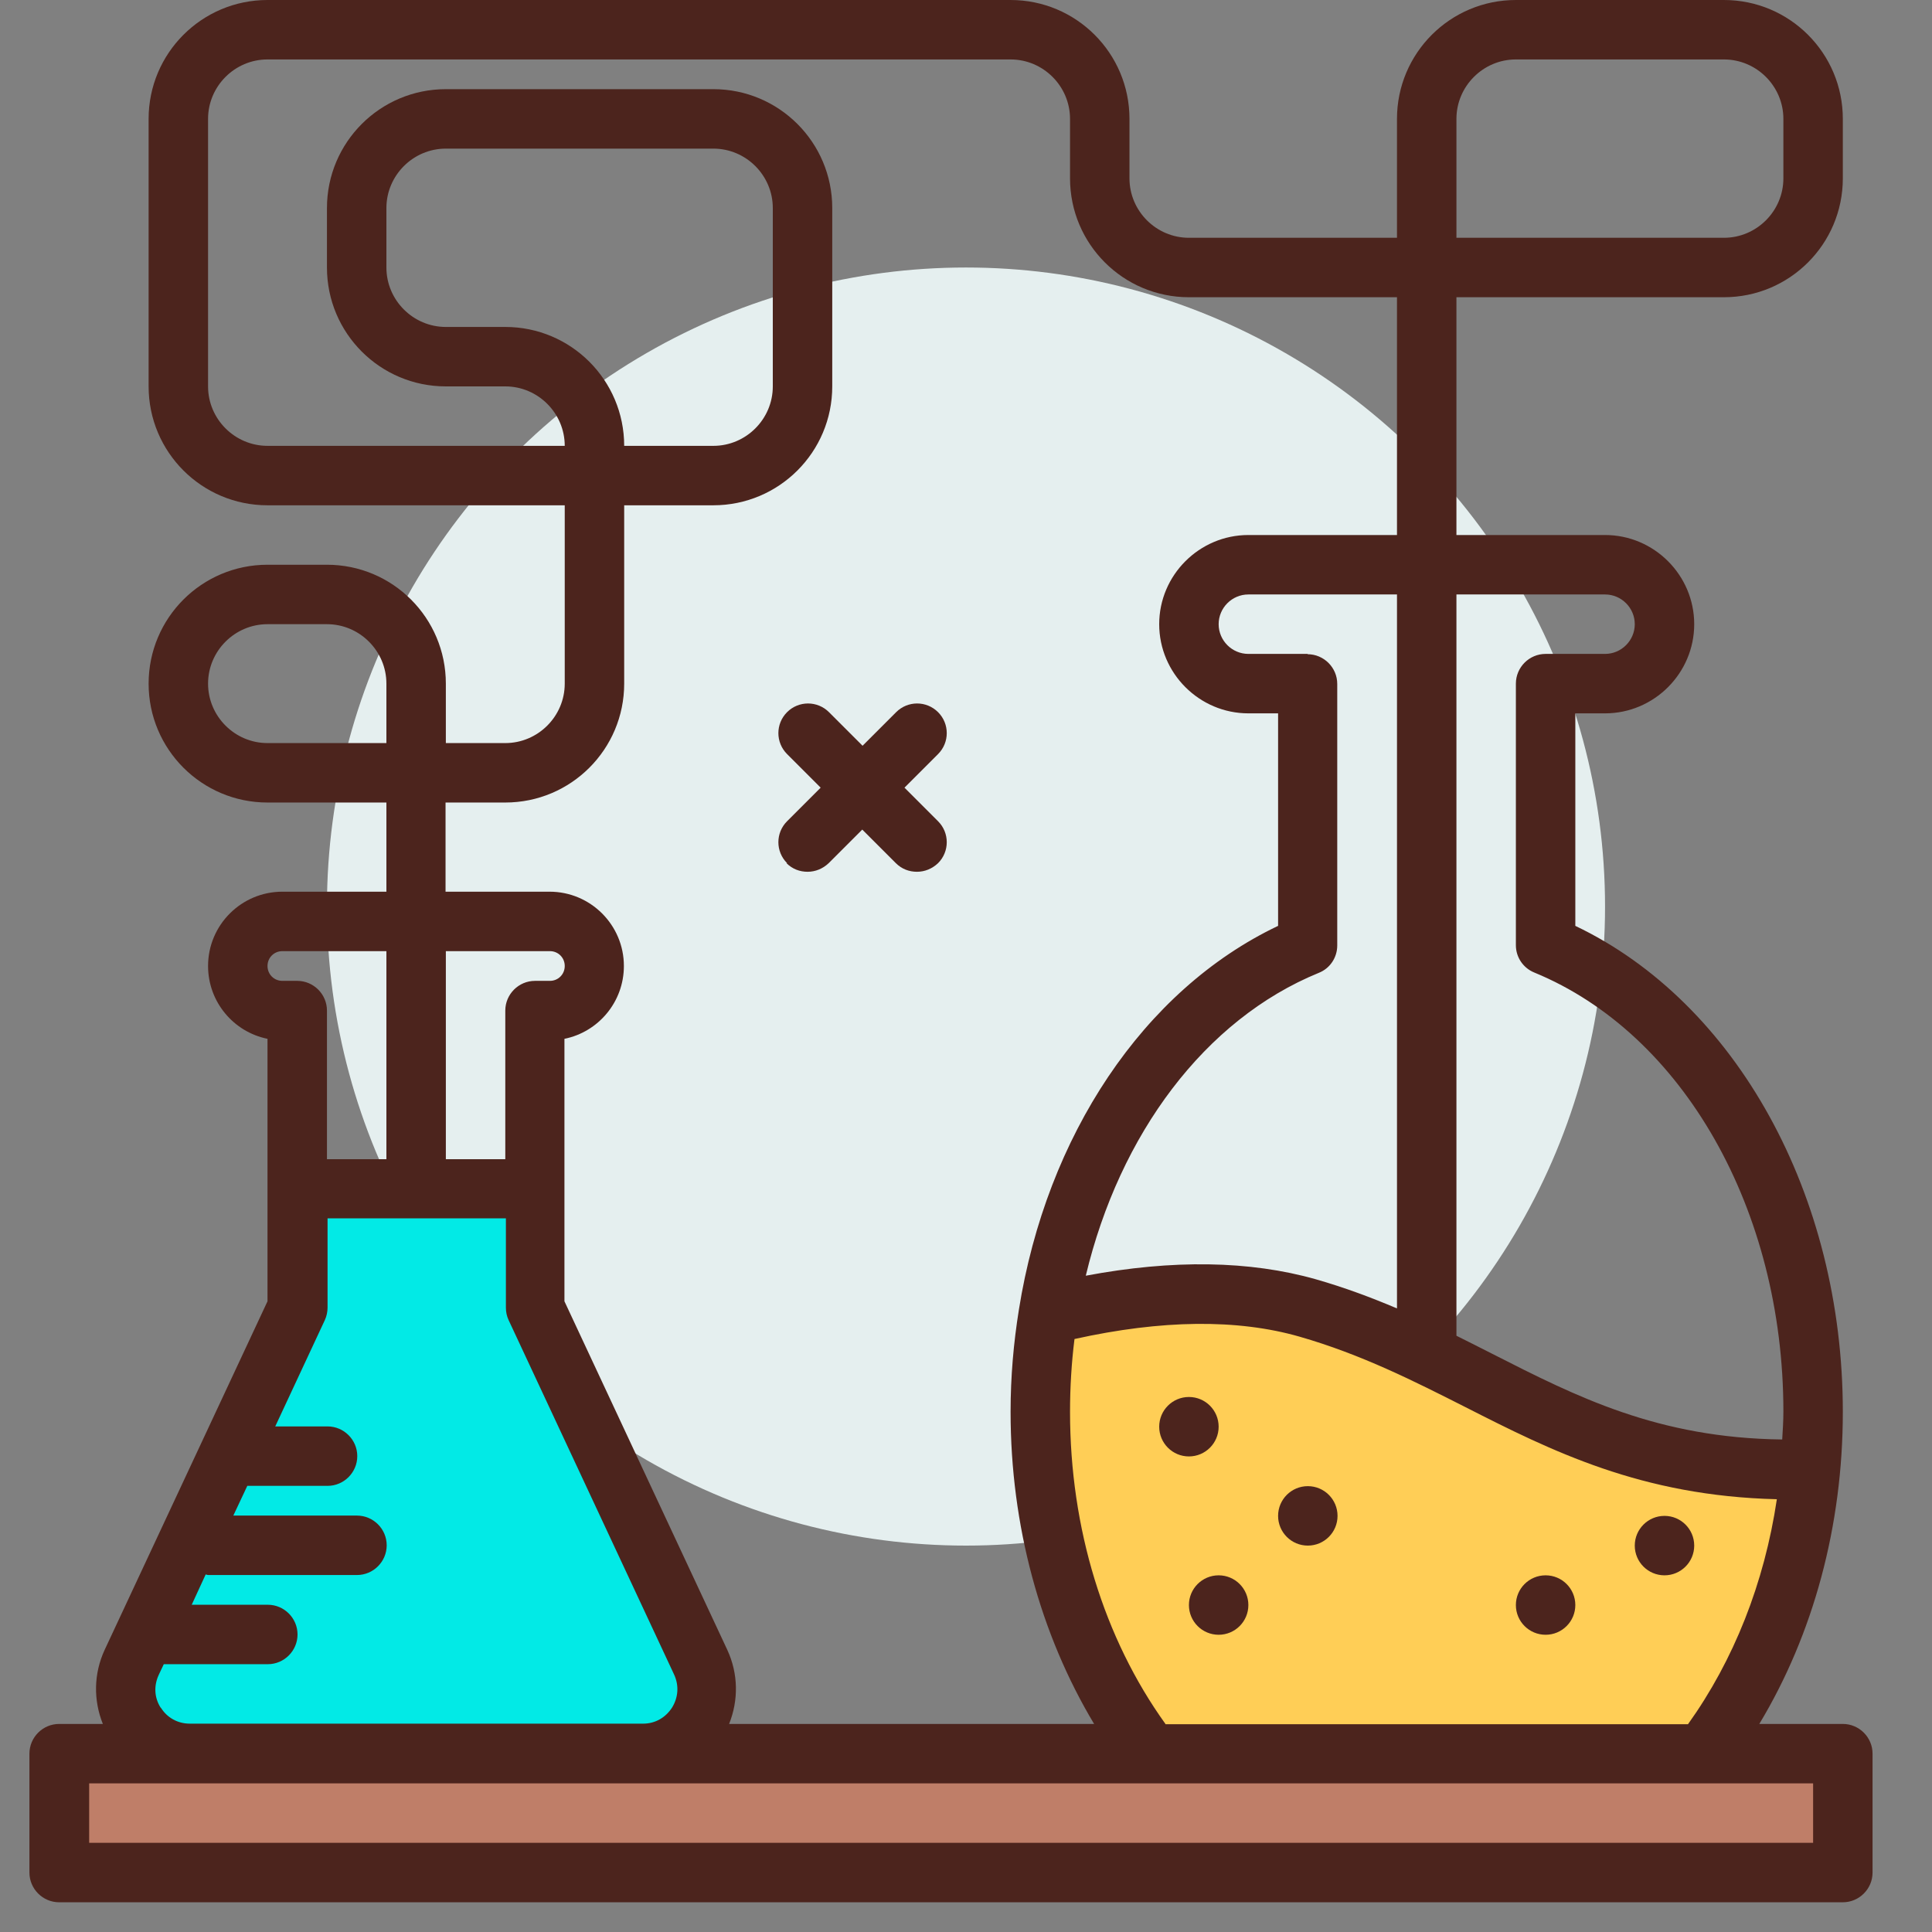 <?xml version="1.0" encoding="UTF-8"?>
<svg xmlns="http://www.w3.org/2000/svg" id="a" width="65px" height="65px" viewBox="0 0 65 65"><rect x="0" y="0" width="65" height="65" fill="#808080" stroke="none"/><circle cx="32.5" cy="30.5" r="21.5" fill="#e5efef"/><path d="m60.9,49.44c-7.79.23-10.86-3.72-16.9-5.44-2.83-.81-5.98-.47-8.73.22-.17,1.06-.27,2.16-.27,3.28,0,4.48,1.41,8.53,3.69,11.5h18.62c1.94-2.53,3.25-5.86,3.59-9.56Z" fill="#ffce56"/><path d="m18,44v-4h-8v4l-5.57,11.93c-.67,1.43.38,3.07,1.95,3.07h15.23c1.58,0,2.62-1.64,1.95-3.07l-5.57-11.93Z" fill="#02eae6"/><rect x="2" y="59" width="60" height="4" fill="#bf7e68"/><circle cx="40" cy="48" r="1" fill="#4c241d"/><circle cx="44" cy="51" r="1" fill="#4c241d"/><circle cx="41" cy="54" r="1" fill="#4c241d"/><circle cx="52" cy="54" r="1" fill="#4c241d"/><circle cx="56" cy="52" r="1" fill="#4c241d"/><path d="m26.46,29.04c.2.2.45.29.71.29s.51-.1.71-.29l1.13-1.13,1.13,1.13c.2.2.45.29.71.29s.51-.1.71-.29c.39-.39.39-1.02,0-1.41l-1.13-1.13,1.13-1.13c.39-.39.39-1.02,0-1.41s-1.02-.39-1.41,0l-1.13,1.13-1.13-1.13c-.39-.39-1.02-.39-1.41,0s-.39,1.02,0,1.41l1.13,1.13-1.13,1.13c-.39.39-.39,1.02,0,1.41Z" fill="#4c241d"/><path d="m2,64h60c.55,0,1-.45,1-1v-4c0-.55-.45-1-1-1h-2.81c1.82-3.02,2.81-6.67,2.81-10.5,0-7.3-3.59-13.77-9-16.35v-7.15h1c1.65,0,3-1.35,3-3s-1.35-3-3-3h-5v-8h9c2.21,0,4-1.79,4-4v-2c0-2.21-1.79-4-4-4h-7c-2.21,0-4,1.79-4,4v4h-7c-1.1,0-2-.9-2-2v-2c0-2.21-1.79-4-4-4H9c-2.21,0-4,1.79-4,4v9c0,2.21,1.79,4,4,4h10v6c0,1.1-.9,2-2,2h-2v-2c0-2.21-1.79-4-4-4h-2c-2.21,0-4,1.79-4,4s1.79,4,4,4h4v3h-3.5c-1.38,0-2.5,1.12-2.5,2.5,0,1.21.86,2.22,2,2.45v8.83l-5.48,11.73c-.37.8-.38,1.69-.06,2.49h-1.47c-.55,0-1,.45-1,1v4c0,.55.45,1,1,1ZM49,4c0-1.1.9-2,2-2h7c1.1,0,2,.9,2,2v2c0,1.1-.9,2-2,2h-9v-4Zm-9.79,54c-2.07-2.88-3.21-6.58-3.21-10.5,0-.83.05-1.65.15-2.45,2.93-.65,5.48-.68,7.57-.08,2.09.6,3.86,1.5,5.58,2.37,2.91,1.48,5.92,2.99,10.48,3.1-.42,2.82-1.45,5.42-2.99,7.57h-17.58Zm4.79-36h-2c-.55,0-1-.45-1-1s.45-1,1-1h5v24.02c-.85-.36-1.75-.7-2.73-.98-2.22-.63-4.82-.67-7.74-.12,1.14-4.76,4-8.62,7.84-10.19.38-.15.62-.52.62-.92v-8.8c0-.55-.45-1-1-1Zm10-2c.55,0,1,.45,1,1s-.45,1-1,1h-2c-.55,0-1,.45-1,1v8.8c0,.41.25.77.62.92,5.01,2.06,8.38,7.99,8.38,14.77,0,.31-.02.62-.04.94-4.18-.05-6.9-1.43-9.75-2.88-.4-.2-.8-.41-1.21-.61v-24.94h5Zm-45,5c-1.1,0-2-.9-2-2s.9-2,2-2h2c1.1,0,2,.9,2,2v2h-4Zm6,2h2c2.21,0,4-1.79,4-4v-6h3c2.21,0,4-1.79,4-4v-6c0-2.21-1.79-4-4-4h-9c-2.21,0-4,1.79-4,4v2c0,2.21,1.79,4,4,4h2c1.1,0,2,.9,2,2h-10c-1.1,0-2-.9-2-2V4c0-1.1.9-2,2-2h25c1.1,0,2,.9,2,2v2c0,2.21,1.79,4,4,4h7v8h-5c-1.65,0-3,1.35-3,3s1.35,3,3,3h1v7.15c-4.54,2.16-7.79,7.07-8.72,12.91,0,0,0,0,0,0-.18,1.12-.28,2.26-.28,3.44,0,3.83,1,7.48,2.81,10.5h-12.28c.32-.8.31-1.69-.06-2.49l-5.48-11.73v-8.83c1.14-.23,2-1.24,2-2.45,0-1.38-1.12-2.5-2.5-2.5h-3.5v-3Zm2-16h-2c-1.1,0-2-.9-2-2v-2c0-1.1.9-2,2-2h9c1.1,0,2,.9,2,2v6c0,1.1-.9,2-2,2h-3c0-2.21-1.79-4-4-4Zm-2,21h3.5c.28,0,.5.22.5.5s-.22.5-.5.5h-.5c-.55,0-1,.45-1,1v5h-2v-7Zm-5.5,0h3.5v7h-2v-5c0-.55-.45-1-1-1h-.5c-.28,0-.5-.22-.5-.5s.22-.5.5-.5Zm-4.09,25.46c-.22-.34-.24-.74-.07-1.11l.17-.36h3.5c.55,0,1-.45,1-1s-.45-1-1-1h-2.56l.47-1.02s.06.02.09.02h5c.55,0,1-.45,1-1s-.45-1-1-1h-4.16l.47-1h2.7c.55,0,1-.45,1-1s-.45-1-1-1h-1.76l1.67-3.58c.06-.13.09-.28.09-.42v-3h6v3c0,.15.03.29.09.42l5.57,11.93c.17.37.14.77-.07,1.11-.22.34-.57.54-.97.54H6.38c-.4,0-.76-.2-.97-.54Zm-2.41,2.54h58v2H3v-2Z" fill="#4c241d"/></svg>
